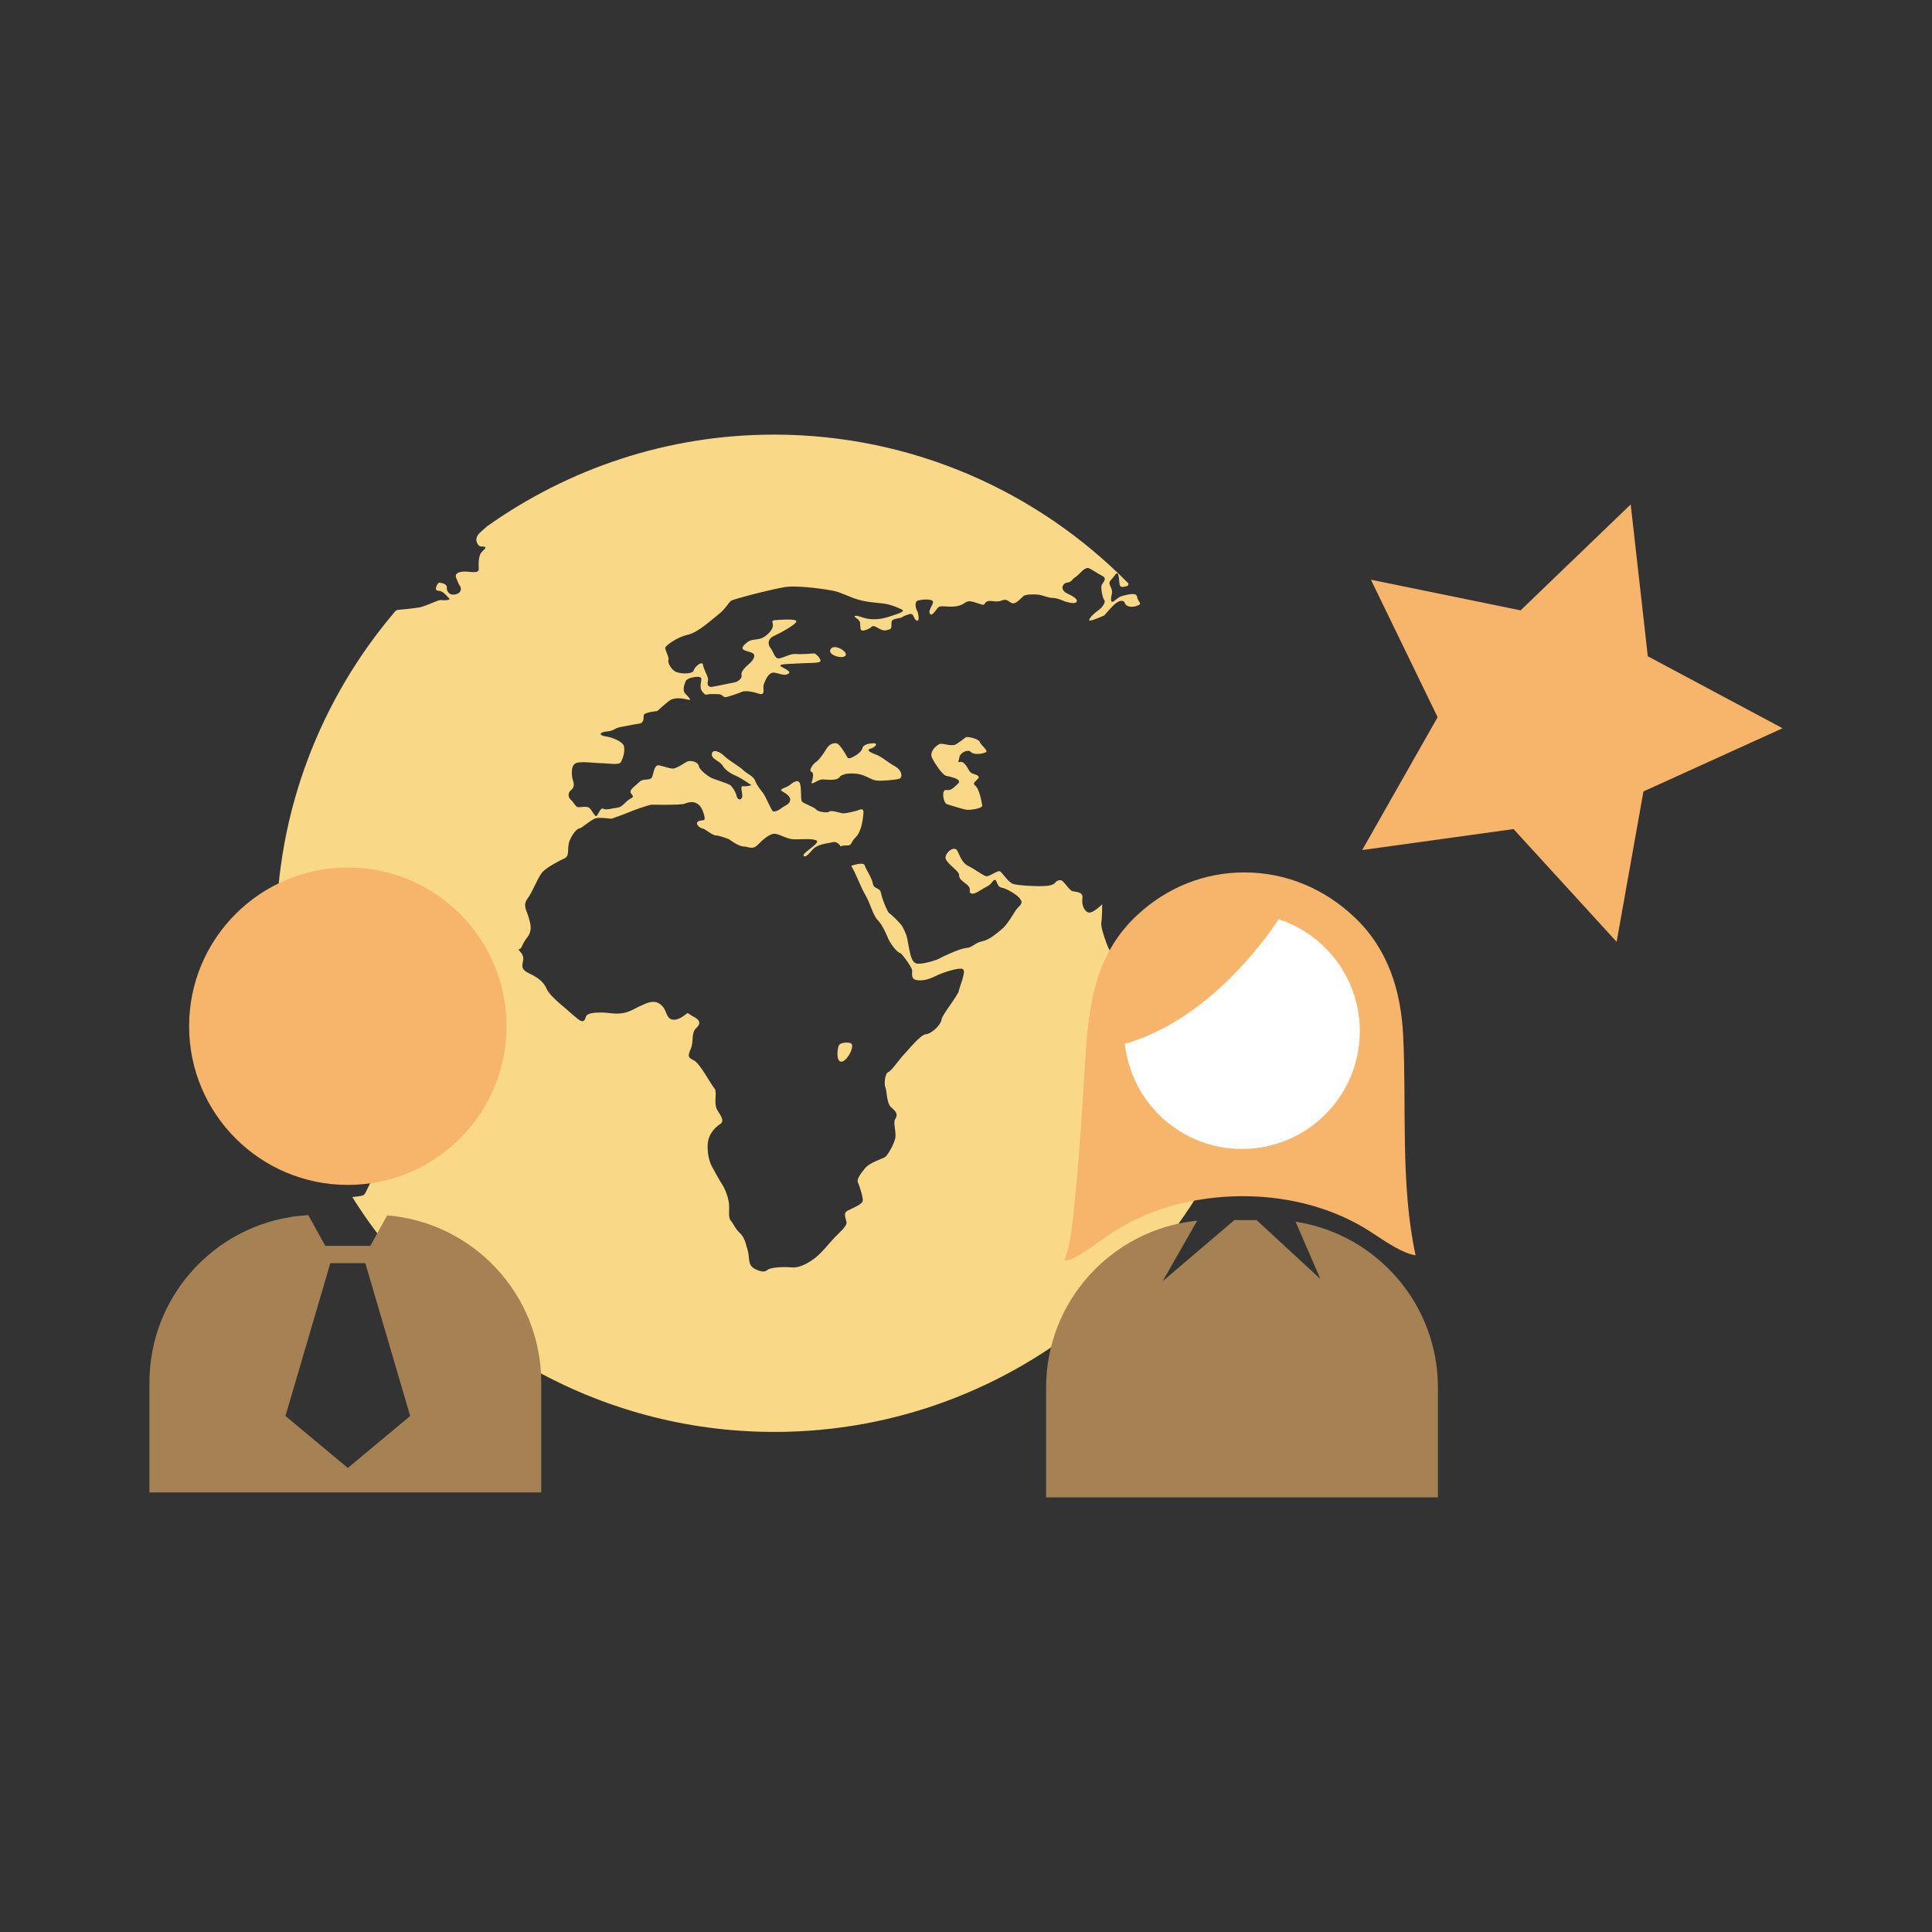 <?xml version="1.0" encoding="utf-8"?>
<!-- Generator: Adobe Illustrator 17.0.0, SVG Export Plug-In . SVG Version: 6.00 Build 0)  -->
<!DOCTYPE svg PUBLIC "-//W3C//DTD SVG 1.1//EN" "http://www.w3.org/Graphics/SVG/1.1/DTD/svg11.dtd">
<svg version="1.1" id="Layer_1" xmlns="http://www.w3.org/2000/svg" xmlns:xlink="http://www.w3.org/1999/xlink" x="0px" y="0px"
	 width="130px" height="130px" viewBox="0 0 130 130" enable-background="new 0 0 130 130" xml:space="preserve">
<rect x="0" y="0" width="130" height="130" fill="#333333" stroke="none"/>
<g id="global_judging">
	<polygon id="star" fill="#F7B46B" points="109.726,33.942 110.877,44.159 119.945,49.002 110.584,53.254 108.78,63.375 
		101.844,55.787 91.66,57.198 96.734,48.257 92.245,39.008 102.317,41.07 	"/>
	<g id="globe">
		<path fill="#F9D987" d="M43.905,53.08c0.059-0.148-0.113-0.443-0.37-0.035C43.452,53.188,43.835,53.232,43.905,53.08z"/>
		<g>
			<path fill="#F9D987" d="M85.29,66.787c0.015,0.006,0.018,0.006,0.025,0.012c-0.062,0.545-0.168,1.073-0.25,1.611
				c-0.052-0.04-0.062-0.058-0.144-0.108c-0.299-0.262-0.737-0.369-0.905-0.334c-0.457,0.095,0.664,0.907,0.786,1.03
				c0.043,0.042,0.08,0.059,0.182,0.179c-2.987,15.432-16.587,27.174-32.88,27.174c-11.977,0-22.475-6.357-28.398-15.799
				c0.358-0.058,0.698-0.058,0.811-0.18c0.148-0.19,0.303-0.665,0.517-0.942c0.227-0.296,0.481-0.665,0.38-0.852
				c-0.111-0.178,0.296-1.028,0.258-1.225c-0.054-0.198-0.372-0.786,0.178-1.163c0.55-0.422,1.152-1.124,1.178-1.27
				c0.036-0.183,0.481-0.948,0.442-1.328c-0.037-0.388-0.442-0.806-0.698-0.907c-0.262-0.06-0.808-0.174-1.03-0.425
				c-0.227-0.302-0.85-0.57-1.072-0.546c-0.21,0.062-0.582,0.181-0.885-0.059c-0.298-0.179-0.777-0.423-0.959-0.546
				c-0.208-0.179-0.678-0.301-0.905-0.301c-0.226,0-0.185-0.182-0.525,0.301c-0.323,0.426,0,0.573-0.584,0.546
				c-0.593-0.059,0.068-0.065,0.409-0.546c0.329-0.424-0.037-0.665-0.409-0.546c-0.372,0-0.111,0.214-0.702,0.307
				c-0.589,0.095-0.589-0.279-0.221-0.304c0.372-0.06,1.029-0.422,1.029-0.547c0-0.117-0.068-0.544-0.368-0.544
				c-0.303,0-0.219-0.454-0.667-0.931c-0.267-0.294-0.559-0.47-0.867-0.589c-0.262-1.675-0.429-3.387-0.429-5.142
				c0-8.262,3.019-15.822,7.995-21.666c0.059-0.068,0.136-0.106,0.19-0.111c0.244-0.028,0.905-0.071,1.49-0.173
				c0.57-0.143,1.197-0.506,1.408-0.486c0.193,0.025,0.692,0.025,0.545-0.122c-0.171-0.165-0.398-0.506-0.726-0.506
				c-0.34,0-0.032-0.546,0.062-0.546c0.079,0,0.544,0.074,0.516,0.321c-0.023,0.247,0.148,0.564,0.582,0.469
				c0.453-0.096,0.383-0.469,0.303-0.562c-0.089-0.102-0.168-0.346-0.244-0.522c-0.091-0.173-0.065-0.392,0.409-0.443
				c0.464-0.046,1.121,0.193,1.097-0.193c-0.025-0.397,0-0.817,0.133-1.035c0.136-0.218,0.425-0.372,0.272-0.445
				c-0.156-0.068-0.357,0.102-0.519-0.266c-0.162-0.37,0.136-0.642,0.309-0.789c0.06-0.045,0.187-0.176,0.363-0.323
				c5.464-3.872,12.114-6.171,19.304-6.171c9.333,0,17.785,3.844,23.862,10.023c-0.023,0.059-0.029,0.15-0.079,0.165
				c-0.228,0.035-0.483,0.182-0.532-0.15c-0.037-0.333-0.037-0.962-0.302-0.59c-0.263,0.372-0.37,0.372-0.37,0.553
				c0,0.185,0.222,0.369,0.159,0.701c-0.077,0.332-0.077,0.553,0.04,0.553c0.105,0,0.367-0.335,0.695-0.409
				c0.326-0.073,0.917-0.258,0.964,0.071c0.036,0.335,0.403,0.44,0.036,0.589c-0.37,0.148-0.774,0.077-0.851-0.15
				c-0.061-0.222-0.318-0.222-0.579-0.035c-0.266,0.178-0.811,0.845-0.811,0.845s-0.908,0.408-0.993,0.335
				c-0.12-0.068,0.3-0.476,0.567-0.664c0.3-0.182,0.54-0.59,0.426-0.702c-0.107-0.111-0.256-0.808-0.182-0.996
				c0.063-0.182,0.413-0.442,0.052-0.63c-0.369-0.181-0.642-0.405-0.905-0.519c-0.303-0.108-0.656,0.443-0.904,0.596
				c-0.262,0.148-0.222,0.329-0.548,0.369c-0.319,0.037-0.546,0.476,0,0.738c0.548,0.259,0.741,0.44,0.593,0.59
				c-0.17,0.148-0.789-0.071-0.789-0.071s-0.481-0.222-0.786-0.222c-0.303,0-0.666-0.182-0.959-0.219
				c-0.302-0.036-0.904-0.036-1.031,0.111c-0.169,0.148-0.543,0.59-0.785,0.443c-0.303-0.148-0.303-0.296-0.7-0.148
				c-0.429,0.148-0.801-0.113-1.031,0.107c-0.178,0.222-0.058,0.222-0.74,0c-0.698-0.221-0.545,0.148-1.22,0.262
				c-0.664,0.108-1.063-0.113-1.271,0.108c-0.182,0.227-0.426,0.63-0.544,0.369c-0.115-0.255,0.362-0.698,0.177-0.845
				c-0.177-0.148-0.959-0.073-1.064,0.04c-0.113,0.108-0.062,0.516,0.059,0.664c0.059,0.141,0.178,0.738-0.059,0.625
				c-0.204-0.108-0.181-0.483-0.426-0.437c-0.187,0.037-0.469,0.148-0.556,0.222c-0.106,0.073-0.545,0.073-0.663,0.222
				c-0.113,0.148,0.059,0.552-0.178,0.589c-0.178,0.035-0.303,0.182-0.737-0.073c-0.422-0.261-0.422-0.107-0.542-0.034
				c-0.099,0.07-0.664,0.368-0.664,0.034c-0.062-0.329,0.062-0.44-0.258-0.664c-0.321-0.225-0.059-0.222,0.37-0.073
				c0.422,0.148,1.029,0.215,1.807-0.04c0.789-0.258,1.15-0.369,0.789-0.517c-0.31-0.147-0.667-0.295-1.154-0.369
				c-0.546-0.073-1.219-0.073-2.034-0.369c-0.79-0.303-0.997-0.42-1.312-0.479c-0.309-0.077-2.357-0.405-3.305-0.259
				c-0.911,0.148-3.458,0.808-3.618,0.921c-0.153,0.108-0.375,0.551-0.851,0.921c-0.479,0.369-1.365,1.217-2.067,1.366
				c-0.695,0.15-1.513,0.738-1.513,0.887c0,0.148,0.298,0.701,0.221,0.814c-0.071,0.108,0.148,0.667,0.548,0.812
				c0.411,0.148,1.106,0.111,1.149-0.113c0.042-0.222,0.584-0.698,0.63-0.37c0.042,0.333,0.412,0.849,0.329,1.071
				c-0.066,0.221,0,0.443,0.266,0.405c0.255-0.035,1.626-0.326,1.626-0.326s0.44-0.187,0.369-0.482
				c-0.07-0.298,0.482-0.703,0.59-0.812c0.108-0.111,0.516-0.556,0.042-0.7c-0.465-0.15-0.834-0.185-0.318-0.627
				c0.525-0.445,0.851,0,1.515-0.667c0.664-0.664-0.148-0.851,0.557-0.888c0.692-0.04,1.442-0.068,1.283,0.15
				c-0.151,0.222-0.999,0.703-1.481,0.921c-0.483,0.222-0.41,0.627-0.215,0.848c0.178,0.219,0.261,0.738,0.587,0.664
				c0.329-0.071,0.74-0.326,1.109-0.292c0.38,0.037,1.122-0.04,1.225-0.04c0.107,0,0.635,0.519,0.319,0.59
				c-0.303,0.073-0.665,0.04-1.279,0.079c-0.63,0.035-1.328,0.035-1.328,0.148s0.844,0.368,0.545,0.553
				c-0.301,0.178-0.587-0.037-0.956-0.077c-0.372-0.035-0.588,0.482-0.695,0.777c-0.113,0.298,0.178,0.812-0.375,0.63
				c-0.547-0.185-0.959-0.185-1.109-0.111c-0.148,0.071-0.587,0.218-0.959,0.331c-0.368,0.108-0.218-0.184-0.7-0.184
				c-0.476,0-0.476,0-0.476,0l-0.304,0.042c0,0-0.298-0.185-0.326-0.483c-0.042-0.298,0.148-0.623-0.042-0.698
				c-0.185-0.073-0.849,0.035-0.959,0.255c-0.108,0.222-0.222,0.63-0.071,0.812c0.159,0.185,0.59,0.553,0.181,0.44
				c-0.414-0.105-0.919-0.148-1.217,0.077c-0.299,0.221-0.812,0.698-0.812,0.698s-0.915,0.073-0.915,0.298s0,0.519-0.329,0.553
				c-0.332,0.04-0.783,0.148-1.219,0.222c-0.442,0.073-0.408,0.254-0.919,0.298c-0.516,0.04-0.584,0.261-0.102,0.331
				c0.474,0.069,1.214,0.37,1.248,0.698c0.049,0.329-0.035,0.703-0.215,1.033c-0.125,0.23-0.891,0.073-1.328,0.073
				c-0.44,0-1.328-0.148-1.696,0c-0.372,0.15-0.3,0.888-0.182,1.22c0.113,0.329-0.04,0.516-0.182,0.627
				c-0.153,0.111-0.182,0.44,0,0.593c0.182,0.148,0.323,0.476,0.482,0.516c0.148,0.04,0.624-0.108,0.806,0.074
				c0.182,0.185,0.369,0.627,0.476,0.516c0.114-0.111,0.262-0.59,0.44-0.481c0.178,0.113,0.633-0.035,0.961-0.073
				c0.335-0.037,0.513-0.405,0.848-0.59c0.333-0.178,0.148-0.178,0.042-0.409c-0.107-0.221,0.327-0.476,0.588-0.738
				c0.258-0.258,0.74-0.04,0.851-0.335c0.108-0.295,0.15-0.806,0.433-0.774c0.301,0.037,0.703,0.218,0.964,0.218
				c0.259,0,0.806-0.405,0.965-0.476c0.145-0.073,0.692-0.04,0.774,0.296c0.071,0.332,0.701,0.737,0.851,0.811
				c0.15,0.073,1.109,0.369,1.263,0.48c0.148,0.111,0.363,0.444,0.433,0.738c0.071,0.298,0.333,0.298,0.377,0.037
				c0.035-0.256-0.182-0.738,0.068-0.703c0.255,0.04,0.551-0.071,0.551-0.071s-0.709-0.48-0.965-0.59
				c-0.255-0.111-0.737-0.329-0.959-0.698c-0.215-0.368-0.783-0.445-0.738-0.808c0.04-0.369,0.547-0.15,0.845,0.148
				c0.3,0.296,1.029,0.698,1.288,0.959c0.258,0.256,0.664,0.37,0.783,0.703c0.114,0.327,0.437,0.695,0.546,0.845
				c0.111,0.147,0.48,0.964,0.593,1.146c0.111,0.182,0.48-0.035,0.667-0.182c0.178-0.148,0.522-0.222,0.546-0.516
				c0.044-0.3-0.44-0.519-0.589-0.63c-0.149-0.111,0.37-0.222,0.546-0.37c0.182-0.148,0.522-0.408,0.667-0.182
				c0.156,0.222,0.07,1.106,0.156,1.254c0.062,0.15,0.803,0.369,0.959,0.556c0.148,0.182,0.789,0.255,0.885,0.148
				c0.115-0.108,0.703,0.073,0.85,0.107c0.182,0.04,0.59-0.062,0.908-0.141c0.312-0.074,0.588-0.301,0.546,0.182
				c-0.046,0.476-0.148,1.214-0.523,1.585c-0.374,0.369-0.221,0.545-0.583,0.545c-0.179,0-0.301,0-0.423,0.062
				c-0.12-0.187-0.303-0.34-0.547-0.281c-0.423,0.108-1.027,0.108-1.39,0.551c-0.372,0.442-0.516,0.476-0.562,0.329
				c-0.059-0.147,1.04-0.786,0.908-0.962c-0.166-0.185-1.028-0.111-1.516-0.111c-0.481,0-0.884-0.296-1.259-0.369
				c-0.366-0.073-0.848,0.369-1.214,0.738c-0.371,0.37-0.627,0.111-0.961,0.111c-0.331,0-0.961-0.48-0.961-0.48
				s-0.627-0.261-0.884-0.261c-0.262,0-0.777-0.476-0.926-0.476c-0.144,0-0.545-0.335-0.255-0.482
				c0.296-0.148,0.588,0.148,0.296-0.666c-0.296-0.815-0.959-0.63-1.214-0.517c-0.256,0.112-2.108,0.071-2.244,0.071
				c-0.139,0-1.219,0.369-1.549,0.519c-0.326,0.148-0.916,0.331-1.07,0.403c-0.15,0.073-0.919-0.148-1.259,0.042
				c-0.437,0.244-0.845,0.624-0.959,0.624c-0.111,0-0.437,0.261-0.664,0.817c-0.221,0.547,0.045,1.029-0.369,1.214
				c-0.412,0.185-1.152,0.595-1.442,0.888c-0.3,0.292-0.667,1.331-1.03,1.811c-0.368,0.479,0,0.915,0.059,1.216
				c0.073,0.296,0.335,0.849-0.059,1.368c-0.411,0.522-0.368,0.778-0.546,0.812c-0.179,0.04,0.182,0.178,0.255,0.55
				c0.062,0.374-0.332,0.742,0.369,1.07c0.698,0.329,1.029,0.633,1.214,1.067c0.185,0.44,1.115,1.177,1.115,1.177
				s0.667,0.596,0.998,0.855c0.329,0.261,0.442,0.111,0.519-0.146c0.068-0.261,0.523-0.302,1.027-0.302
				c0.525,0,0.897,0.12,1.402,0.049c0.521-0.059,1.029-0.418,1.219-0.482c0.182-0.058,0.802-0.476,1.279-0.179
				c0.482,0.305,0.417,0.698,0.666,0.965c0.255,0.255,0.692,0.106,1.027-0.156c0.329-0.262,0.182-0.148,0.587,0.058
				c0.411,0.212,0.593,0.434,0.225,0.789c-0.372,0.327-0.153,0.906-0.372,1.39c-0.221,0.531-0.182,0.59,0.218,0.789
				c0.411,0.219,1.149,1.633,1.371,1.876c0.219,0.255-0.071,0.999,0.185,1.442c0.255,0.426,0.516,0.737,0.215,0.957
				c-0.301,0.195-0.806,0.633-0.851,1.371c-0.035,0.743,0.159,1.274,0.301,1.515c0.15,0.282,0.516,0.954,0.692,1.214
				c0.185,0.281,0.417,0.907,0.442,1.288c0.04,0.422-0.068,0.899,0.114,1.106c0.182,0.216,0.296,0.546,0.624,0.852
				c0.335,0.301,0.442,0.904,0.442,0.904s0.114,0.263,0.148,0.666c0.04,0.424,0.068,0.664,0.437,0.85
				c0.369,0.18,0.63,0.222,0.817,0.059c0.178-0.178,1.106-0.225,1.583-0.178c0.487,0.059,1.027-0.195,1.513-0.546
				c0.482-0.314,1.181-1.218,1.442-1.476c0.261-0.28,0.847-0.747,0.785-1.029c-0.059-0.301-0.227-0.59,0.062-0.757
				c0.301-0.155,1.001-0.423,1.027-0.665c0.062-0.182-0.261-1.15-0.334-1.274c-0.059-0.177,0.181-0.544,0.481-0.904
				c0.304-0.412,1.251-0.667,1.393-0.79c0.178-0.179,0.546-0.786,0.66-1.271c0.062-0.497-0.178-1.03,0-1.283
				c0.182-0.303,0.062-0.482-0.3-0.786c-0.307-0.303-0.269-1.15-0.37-1.322c-0.087-0.182-0.055-0.907,0.182-1.03
				c0.206-0.059,0.69-0.785,1.028-1.149c0.301-0.303,1.151-1.392,1.526-1.404c0.426-0.059,1.029-0.667,1.05-1.03
				c0.062-0.3,1.111-1.611,1.151-1.876c0.059-0.303,0.482-1.274,0.301-1.452c-0.178-0.219-1.632,0.302-1.806,0.422
				c-0.177,0.062-0.662,0.371-1.27,0.302c-0.546-0.057-0.301-0.546-0.38-0.725c-0.059-0.219-0.664-1.065-0.787-1.102
				c-0.178-0.037-0.563-0.482-0.785-0.922c-0.181-0.442-0.426-0.995-0.755-1.328c-0.301-0.333-0.482-1.106-0.787-1.627
				c-0.302-0.519-0.546-1.183-0.785-1.659c-0.062-0.119-0.137-0.232-0.182-0.34c0.3-0.086,0.817-0.239,0.907-0.029
				c0.058,0.256,0.471,0.808,0.545,1.219c0.063,0.406,0.47,0.256,0.546,0.625c0.058,0.375,0.423,1.259,0.545,1.367
				c0.182,0.111,0.789,0.703,0.908,0.925c0.102,0.222,0.3,0.516,0.368,1.072c0.114,0.545,0.188,1.286,0.545,1.39
				c0.301,0.111,1.271-0.182,1.516-0.301c0.178-0.107,1.39-0.697,1.875-0.736c0.424-0.037,0.547-0.335,1.031-0.443
				c0.544-0.108,0.964-0.517,1.332-0.811c0.374-0.296,0.787-1.027,0.959-1.291c0.177-0.256,0.544-0.44,0.301-0.731
				c-0.182-0.303-0.95-0.738-1.272-0.787c-0.303-0.04-0.303-0.516-0.425-0.516c-0.182,0-0.182,0.254-0.546,0.442
				c-0.374,0.182-0.789,0.545-1.03,0.476c-0.292-0.068,0.06-0.258-0.304-0.59c-0.422-0.329-0.544-0.405-0.544-0.664
				c0-0.262-0.79-0.731-0.908-1.101c-0.06-0.37,0.546-0.886,0.78-0.546c0.179,0.329,0.303,0.845,0.786,1.067
				c0.44,0.222,0.908,0.593,1.15,0.664c0.182,0.073,0.79-0.403,0.921-0.329c0.182,0.062,0.547,0.738,0.908,0.851
				c0.3,0.108,1.39,0.148,1.633,0.148c0.18,0,0.906,0.036,1.149-0.182c0.179-0.215,0.282-0.215,0.422-0.215
				c0.183,0,0.548,0.664,0.79,0.738c0.301,0.065,0.747,0.037,0.663,0.519c-0.059,0.476,0.182,0.884,0.442,0.921
				c0.301,0.035,0.891-0.556,0.891-0.556s0,0.926-0.059,1.259c-0.058,0.326,0.424,1.551,0.424,1.551s0.546,1.151,0.665,1.399
				c0.179,0.258,0.787,1.027,0.787,1.39c0,0.303,0.06,0.85,0.303,0.85c0.178,0,0.422-0.573,0.665-0.959
				c0.301-0.363,0.301-0.908,0.424-1.274c0.073-0.369,0.073-1.035,0.073-1.291c0-0.261,0.179-0.481,0.777-0.703
				c0.546-0.221,0.908-0.844,1.317-1.18c0.423-0.356,0.369-0.908,1.268-0.908c0.908,0,0.789,0,1.031-0.227
				c0.218-0.215,0.423-0.369,0.545,0.04c0.062,0.409,0.75,0.998,0.857,1.149c0.059,0.148,0.301,0.553,0.301,1.001
				c-0.06,0.437,0.062,0.956,0.198,0.956c0.178,0,0.544-0.63,0.544-0.63s0.789-0.547,0.789,0.043
				c-0.061,0.586,0.06,1.214,0.06,1.583c0,0.153,0.119,0.393,0.294,0.601c-0.055,0.182-0.033,0.305-0.062,0.547
				C85.153,66.094,85.149,66.606,85.29,66.787z"/>
			<path fill="#F9D987" d="M64.799,51.309c0.221,0.147,0.298,0.368,0.442,0.589c0.151,0.222,0.405,0.148,0.587,0.329
				c0.179,0.184-0.515,0.409-0.215,0.63c0.295,0.222,0.437,1.106,0.479,1.333c0.037,0.215-0.812,0.329-1.073,0.296
				c-0.258-0.04-1.031-0.296-1.291-0.37c-0.26-0.073-0.405-0.998-0.058-0.959c0.319,0.035,0.408-0.068,0.774-0.409
				c0.381-0.334-0.545-0.483-0.794-0.551c-0.255-0.073-0.786-0.891-0.904-1.146c-0.18-0.262-0.06-0.664,0.422-0.964
				c0.198-0.148,0.789,0.181,1.15,0c0.301-0.182,0.573-0.41,0.665-0.477c0.107-0.073,0.908,0.108,0.948,0.329
				c0.101,0.222,0.546,0.547,0.426,0.664c-0.182,0.113-0.793,0.222-1.028,0c-0.182-0.222-0.789,0.04-0.789,0.443
				C64.396,51.462,64.581,51.167,64.799,51.309z"/>
			<path fill="#F9D987" d="M54.61,51.939c-0.224-0.073,0.074-0.516,0.296-0.664c0.219-0.148,0.476-0.517,0.701-0.885
				c0.22-0.369,0.519-0.408,0.7-0.369c0.182,0.035,0.589,0.698,0.7,0.919c0.111,0.221,0.48-0.073,0.63-0.148
				c0.144-0.073,0.369-0.303,0.405-0.476c0.04-0.182,0.369-0.301,0.737-0.301c0.368,0,0.062,0.301-0.221,0.368
				c-0.262,0.071-0.06,0.225,0.329,0.37c0.445,0.148,0.85,0.553,1.332,0.808c0.482,0.263,0.553,0.78,0.255,0.85
				c-0.292,0.071-1.168,0.15-1.511,0.108c-0.333-0.037-0.739-0.368-1.219-0.44c-0.477-0.073-1.071-0.043-1.259,0.218
				c-0.184,0.263-0.844,0.15-1.15,0.15c-0.301,0-0.663,0.37-0.736,0.221C54.61,52.682,54.836,52.017,54.61,51.939z"/>
			<path fill="#F9D987" d="M55.865,43.74c0.185-0.519,1.219,0.113,1.034,0.369C56.717,44.37,55.74,44.097,55.865,43.74z"/>
			<path fill="#F9D987" d="M57.305,70.248c0.185,0.303-0.406,1.274-0.737,1.186c-0.327-0.079-0.219-0.926-0.111-1.116
				C56.566,70.135,57.21,70.095,57.305,70.248z"/>
			<path fill="#F9D987" d="M66.05,39.61c0.415,0.222,0.987,0.312,1.262,0.04c0.222-0.218,0.037-0.593-0.15-0.63
				c-0.182-0.04-0.303-0.333,0.179-0.59c0.479-0.255,1.002-0.59,1.551-0.664c0.551-0.073,1.809-0.113,2.247,0
				c0.423,0.113,1.111-0.482,1.272-0.738c0.181-0.255-0.567-0.443-0.79-0.148c-0.227,0.296-1.271,0.215-1.513,0.148
				c-0.222-0.073-2.001,0.296-2.357,0.296c-0.364,0-0.516,0.443-1.03,0.667c-0.524,0.222-1.219,0.553-1.479,0.666
				c-0.267,0.108-0.522,0.551-0.3,0.625C65.168,39.348,65.647,39.383,66.05,39.61z"/>
			<path fill="#F9D987" d="M46.675,53.08c0.187-0.256-0.148-0.63-0.329-0.63c-0.338,0-0.516,0.553-0.301,0.738
				C46.265,53.38,46.49,53.346,46.675,53.08z"/>
			<path fill="#F9D987" d="M48.334,54.084c0.185,0.069,0.332,0.296,0.479,0.329c0.154,0.04,0.63,0,0.485-0.369
				c-0.144-0.369-0.485-0.369-0.593-0.369c-0.108,0-0.59-0.113-0.775,0C47.791,53.755,48.149,54.009,48.334,54.084z"/>
			<path fill="#F9D987" d="M38.442,48.097c0.303,0.04,0.63-0.182,0.885-0.292c0.269-0.114,0.641-0.332,0.641-0.667
				c0-0.329-0.062-0.624-0.225-0.774c-0.148-0.148-0.417-0.185-0.627-0.148c-0.335,0.059-0.369,0.405-0.59,0.405
				s-0.479,0.071-0.42,0.333c0.074,0.255,0.227,0.44,0,0.546C37.888,47.616,38.143,48.064,38.442,48.097z"/>
			<path fill="#F9D987" d="M40.25,46.514c0.37,0.148,1.153,0.298,0.851,0.443c-0.298,0.153-0.817,0.55-0.888,0.777
				s0.627,0.443,0.627,0.443s-0.222,0.262-0.037,0.335c0.185,0.068,0.298-0.262,0.59-0.262c0.29,0,0.882,0.178,1.178,0.178
				c0.3,0,0.777-0.405,0.738-0.664c-0.035-0.258-0.403-0.667-0.738-0.811c-0.326-0.148-0.698-0.814-0.92-0.965
				c-0.222-0.148,0.222-0.516-0.04-0.774c-0.262-0.262-0.443-0.218-0.738-0.408c-0.304-0.179-0.557,0.04-0.737,0.262
				c-0.185,0.219-0.42-0.04-0.644,0.035c-0.303,0.101-0.179,0.483-0.035,0.664C39.618,45.959,39.882,46.361,40.25,46.514z"/>
			<path fill="#F9D987" d="M77.428,66.231c-0.231,0.101-0.425,1.361,0,1.515c0.441,0.153,0.702-0.584,0.556-0.776
				C77.836,66.787,77.759,66.078,77.428,66.231z"/>
			<path fill="#F9D987" d="M64.025,75.714c-0.463-0.132-0.515,0.481-0.884,0.889c-0.375,0.415-0.789,0.737-0.92,0.698
				c-0.154-0.041-0.962,0.261-0.704,0.812c0.259,0.545,0.222,1.107-0.041,1.37c-0.26,0.258,0.222,0.995,0.155,1.39
				c-0.074,0.405,0.107,0.666,0.622,0.666c0.522,0,0.704-0.182,0.926-0.666c0.215-0.481,0.255-0.956,0.47-1.39
				c0.228-0.427,0.414-1.274,0.524-1.496c0.111-0.202,0.327-0.908,0.299-1.322C64.427,76.308,64.287,75.791,64.025,75.714z"/>
			<path fill="#F9D987" d="M35.781,41.834c-0.19-0.182-0.664-0.303-0.891-0.318c-0.222-0.022-0.443,0.176-0.931,0.176
				c-0.489,0-0.812,0.193-1.01,0c-0.198-0.195-1.015-0.301-1.089-0.176c-0.1,0.165-0.295,0.171-0.1,0.516
				c0.202,0.339,0.349,0.541,0.519,0.516c0.182-0.022,0.774-0.059,0.839,0.148c0.071,0.198,0.272,0.368,0.687,0.249
				c0.42-0.125,0.767-0.198,0.86-0.346c0.096-0.148,0.763-0.176,0.763-0.176S35.971,42.005,35.781,41.834z"/>
		</g>
	</g>
	<g id="male">
		<circle fill="#F7B46B" cx="23.404" cy="69.051" r="10.679"/>
		<path fill="#A58153" d="M26.053,81.78l-1.136,2.051h-3.028l-1.144-2.067c-5.956,0.321-10.691,5.238-10.691,11.274v7.383H36.42
			v-7.383C36.42,87.111,31.856,82.259,26.053,81.78z M23.404,98.775l-4.196-3.496l3.018-10.283h2.356l3.018,10.283L23.404,98.775z"
			/>
	</g>
	<g id="female">
		<g>
			<path fill="#A58153" d="M88.847,86.062l-4.296-3.966h-1.489l-4.828,4.113l2.322-4.072c0,0-0.09,0.009-0.133,0.014
				c-5.644,0.633-10.034,5.408-10.034,11.22v7.383h26.365v-7.383c0-5.587-4.055-10.22-9.382-11.134
				c-0.065-0.011-0.196-0.032-0.196-0.032L88.847,86.062z"/>
		</g>
		<path fill="#F7B46B" d="M94.416,69.676c-0.15-3.027-1.019-5.806-3.243-7.927c-2.022-1.928-4.609-3.044-7.43-3.045
			c-2.709-0.001-5.183,1.001-7.165,2.817c-2.814,2.575-3.31,5.922-3.536,9.537c-0.21,3.355-0.4,6.716-0.758,10.059
			c-0.13,1.21-0.215,2.558-0.663,3.706c0.718,0,1.935-1.027,3.161-1.843c1.608-1.07,3.495-1.795,5.479-2.173
			c4.074-0.778,8.614-0.153,12.106,2.172c1.1,0.733,2.082,1.368,2.884,1.485C94.216,79.635,94.657,74.577,94.416,69.676z"/>
		<path fill="#FFFFFF" d="M83.572,77.311c-4.089,0-7.454-3.097-7.881-7.073c5.506-1.579,9.307-6.808,10.351-8.385
			c3.167,1.039,5.456,4.015,5.456,7.53C91.499,73.762,87.95,77.311,83.572,77.311z"/>
	</g>
</g>
</svg>

